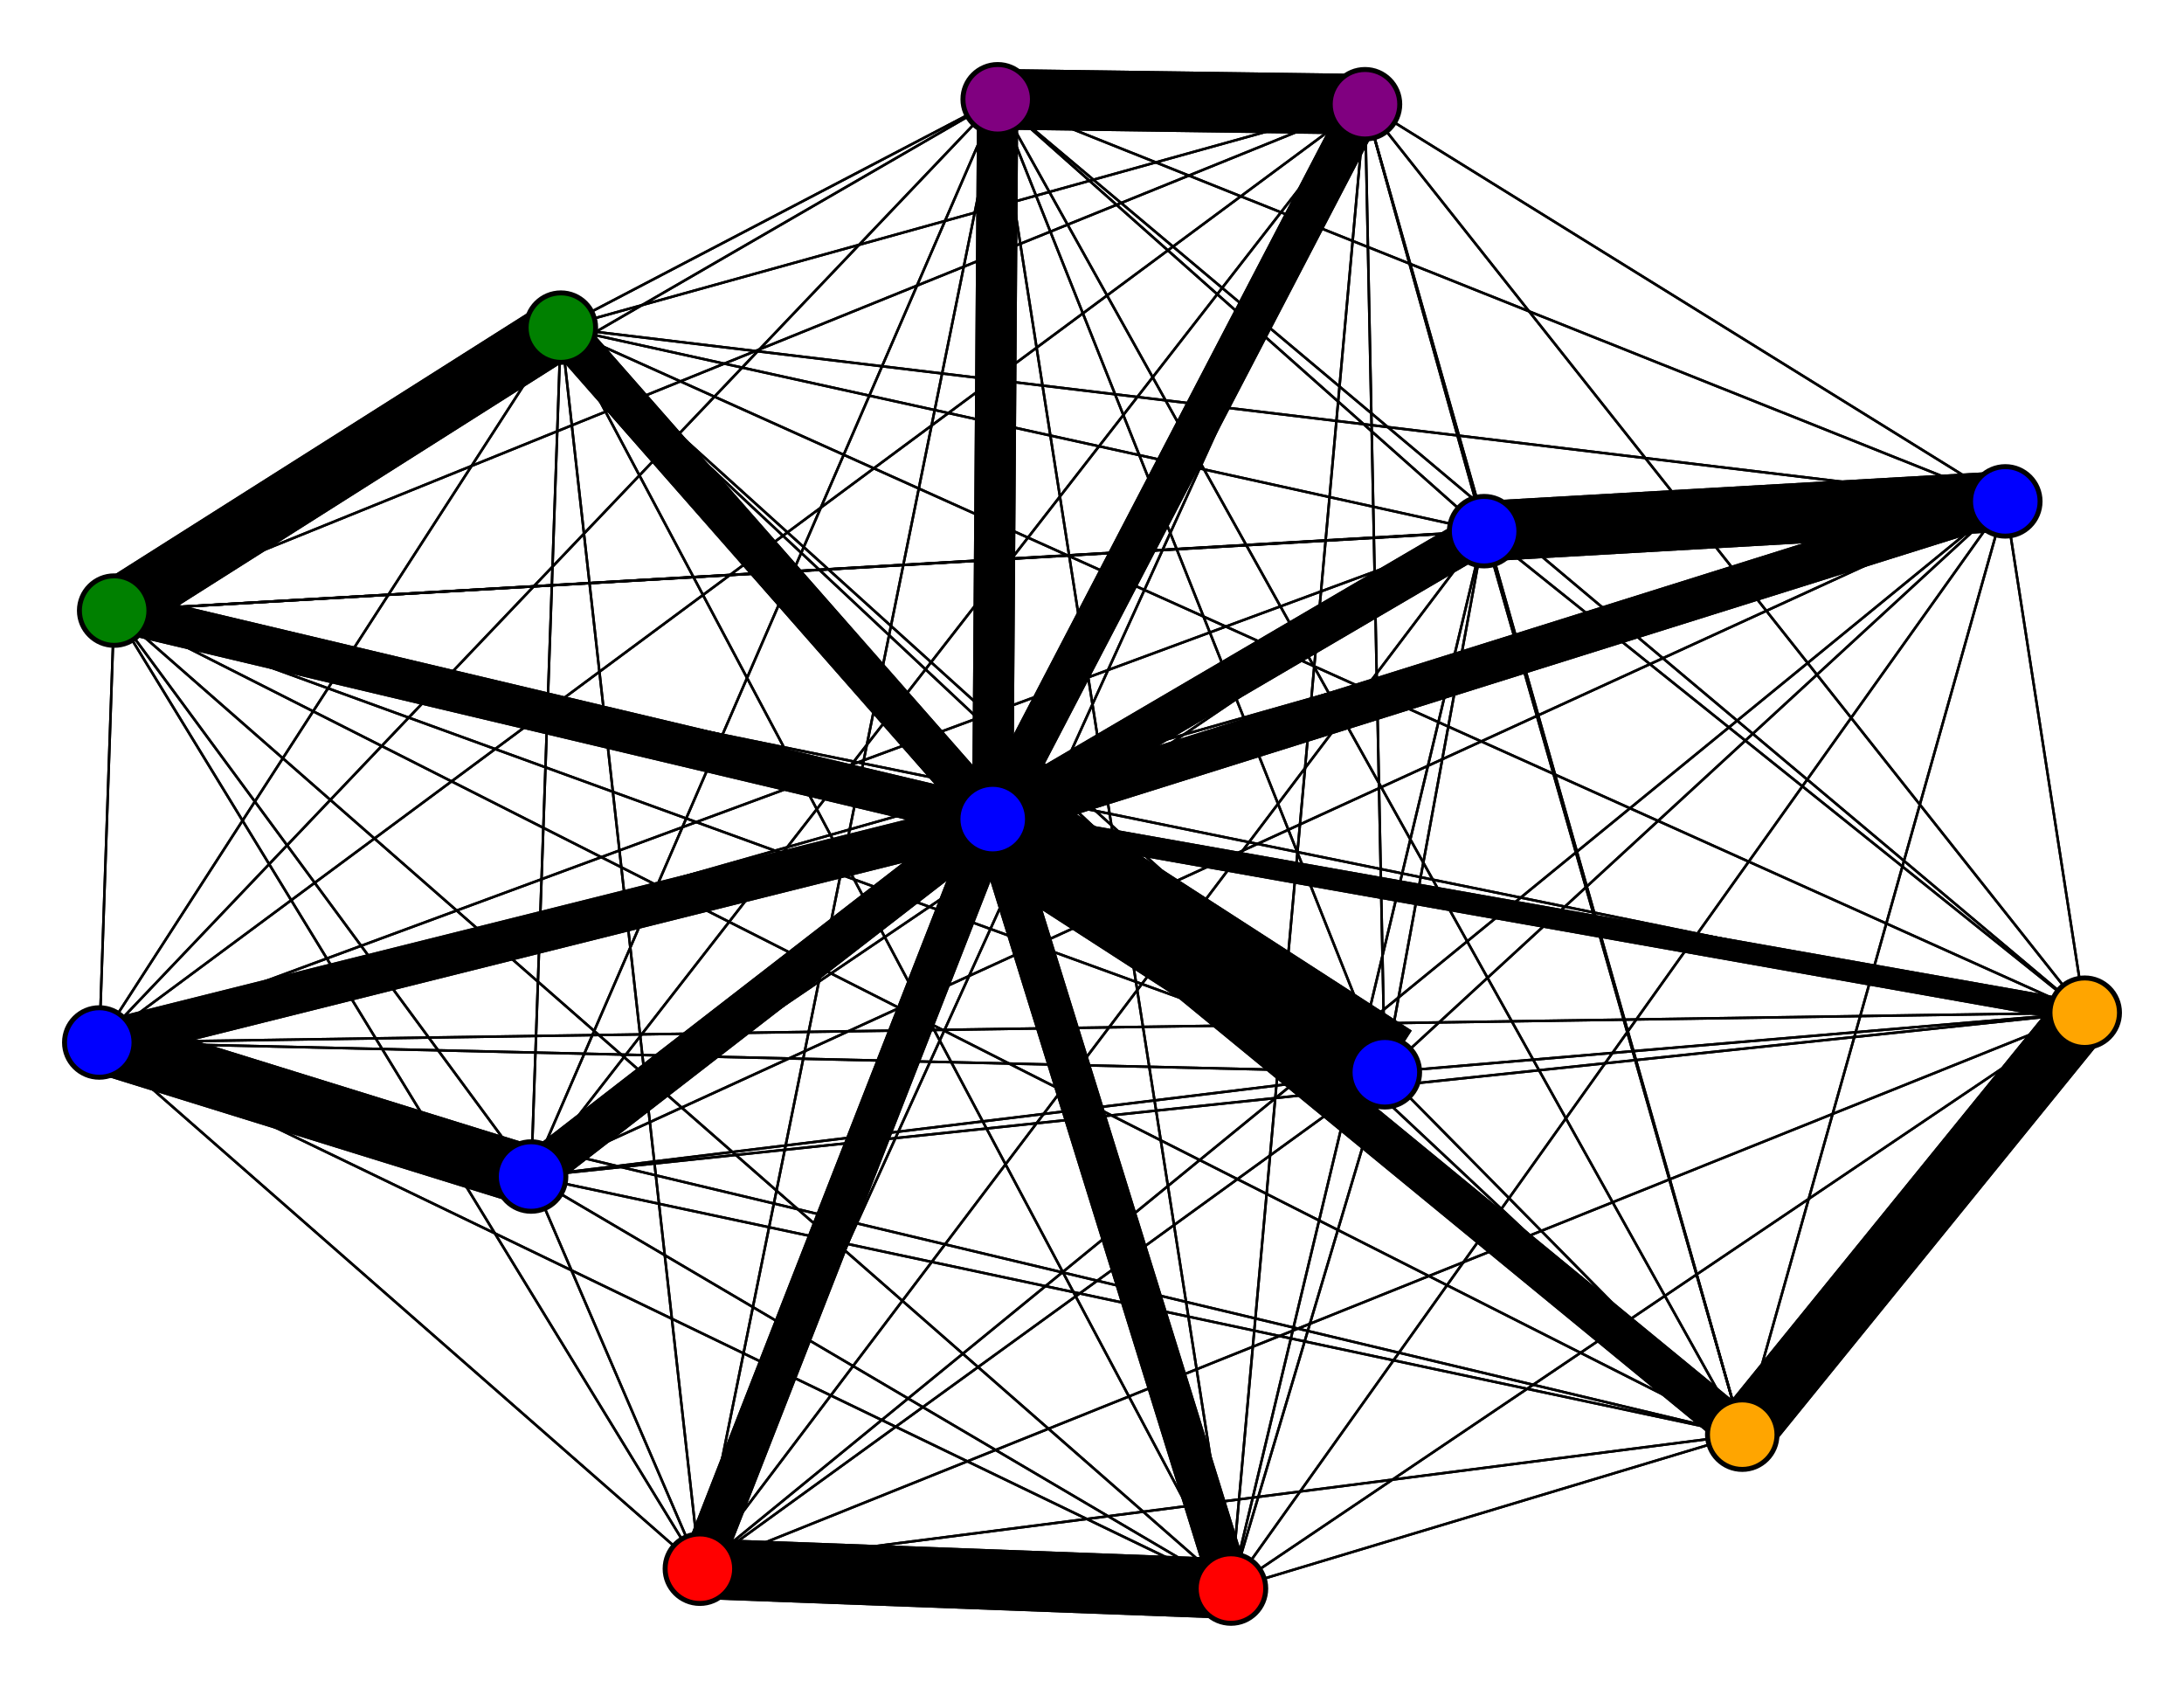 <svg width="440" height="340" xmlns="http://www.w3.org/2000/svg">
<path stroke-width="8.3" stroke="black" d="M 200 165 351 289"/>
<path stroke-width="0.5" stroke="black" d="M 107 237 275 21"/>
<path stroke-width="8.3" stroke="black" d="M 299 107 200 165"/>
<path stroke-width="0.5" stroke="black" d="M 299 107 351 289"/>
<path stroke-width="0.5" stroke="black" d="M 299 107 279 216"/>
<path stroke-width="0.5" stroke="black" d="M 299 107 201 20"/>
<path stroke-width="0.5" stroke="black" d="M 299 107 113 66"/>
<path stroke-width="0.5" stroke="black" d="M 299 107 248 320"/>
<path stroke-width="12.2" stroke="black" d="M 299 107 404 101"/>
<path stroke-width="0.5" stroke="black" d="M 107 237 420 204"/>
<path stroke-width="0.5" stroke="black" d="M 299 107 20 210"/>
<path stroke-width="0.5" stroke="black" d="M 299 107 141 316"/>
<path stroke-width="0.5" stroke="black" d="M 299 107 23 123"/>
<path stroke-width="0.5" stroke="black" d="M 299 107 420 204"/>
<path stroke-width="0.5" stroke="black" d="M 299 107 275 21"/>
<path stroke-width="8.3" stroke="black" d="M 141 316 200 165"/>
<path stroke-width="0.5" stroke="black" d="M 141 316 351 289"/>
<path stroke-width="0.5" stroke="black" d="M 141 316 279 216"/>
<path stroke-width="0.5" stroke="black" d="M 141 316 201 20"/>
<path stroke-width="0.5" stroke="black" d="M 299 107 107 237"/>
<path stroke-width="0.5" stroke="black" d="M 107 237 23 123"/>
<path stroke-width="0.5" stroke="black" d="M 107 237 141 316"/>
<path stroke-width="0.5" stroke="black" d="M 107 237 299 107"/>
<path stroke-width="0.5" stroke="black" d="M 20 210 279 216"/>
<path stroke-width="0.5" stroke="black" d="M 20 210 201 20"/>
<path stroke-width="0.5" stroke="black" d="M 20 210 113 66"/>
<path stroke-width="0.5" stroke="black" d="M 20 210 248 320"/>
<path stroke-width="0.5" stroke="black" d="M 20 210 404 101"/>
<path stroke-width="12.2" stroke="black" d="M 20 210 107 237"/>
<path stroke-width="0.5" stroke="black" d="M 20 210 299 107"/>
<path stroke-width="0.5" stroke="black" d="M 20 210 141 316"/>
<path stroke-width="0.5" stroke="black" d="M 20 210 23 123"/>
<path stroke-width="0.5" stroke="black" d="M 20 210 420 204"/>
<path stroke-width="0.5" stroke="black" d="M 20 210 275 21"/>
<path stroke-width="8.3" stroke="black" d="M 107 237 200 165"/>
<path stroke-width="0.5" stroke="black" d="M 107 237 351 289"/>
<path stroke-width="0.5" stroke="black" d="M 107 237 279 216"/>
<path stroke-width="0.5" stroke="black" d="M 107 237 201 20"/>
<path stroke-width="0.5" stroke="black" d="M 107 237 113 66"/>
<path stroke-width="0.5" stroke="black" d="M 107 237 248 320"/>
<path stroke-width="0.5" stroke="black" d="M 107 237 404 101"/>
<path stroke-width="12.2" stroke="black" d="M 107 237 20 210"/>
<path stroke-width="0.5" stroke="black" d="M 141 316 113 66"/>
<path stroke-width="12.2" stroke="black" d="M 141 316 248 320"/>
<path stroke-width="0.5" stroke="black" d="M 141 316 404 101"/>
<path stroke-width="0.5" stroke="black" d="M 141 316 20 210"/>
<path stroke-width="0.5" stroke="black" d="M 420 204 248 320"/>
<path stroke-width="0.5" stroke="black" d="M 420 204 404 101"/>
<path stroke-width="0.5" stroke="black" d="M 420 204 20 210"/>
<path stroke-width="0.5" stroke="black" d="M 420 204 107 237"/>
<path stroke-width="0.5" stroke="black" d="M 420 204 299 107"/>
<path stroke-width="0.5" stroke="black" d="M 420 204 141 316"/>
<path stroke-width="0.5" stroke="black" d="M 420 204 23 123"/>
<path stroke-width="0.5" stroke="black" d="M 420 204 275 21"/>
<path stroke-width="8.3" stroke="black" d="M 275 21 200 165"/>
<path stroke-width="0.5" stroke="black" d="M 275 21 351 289"/>
<path stroke-width="0.5" stroke="black" d="M 275 21 279 216"/>
<path stroke-width="12.2" stroke="black" d="M 275 21 201 20"/>
<path stroke-width="0.5" stroke="black" d="M 275 21 113 66"/>
<path stroke-width="0.5" stroke="black" d="M 275 21 248 320"/>
<path stroke-width="0.5" stroke="black" d="M 275 21 404 101"/>
<path stroke-width="0.5" stroke="black" d="M 275 21 20 210"/>
<path stroke-width="0.5" stroke="black" d="M 275 21 107 237"/>
<path stroke-width="0.5" stroke="black" d="M 275 21 299 107"/>
<path stroke-width="0.5" stroke="black" d="M 275 21 141 316"/>
<path stroke-width="0.5" stroke="black" d="M 420 204 113 66"/>
<path stroke-width="0.5" stroke="black" d="M 20 210 351 289"/>
<path stroke-width="0.5" stroke="black" d="M 420 204 201 20"/>
<path stroke-width="12.2" stroke="black" d="M 420 204 351 289"/>
<path stroke-width="0.5" stroke="black" d="M 141 316 107 237"/>
<path stroke-width="0.5" stroke="black" d="M 141 316 299 107"/>
<path stroke-width="0.5" stroke="black" d="M 141 316 23 123"/>
<path stroke-width="0.5" stroke="black" d="M 141 316 420 204"/>
<path stroke-width="0.5" stroke="black" d="M 141 316 275 21"/>
<path stroke-width="8.3" stroke="black" d="M 23 123 200 165"/>
<path stroke-width="0.5" stroke="black" d="M 23 123 351 289"/>
<path stroke-width="0.5" stroke="black" d="M 23 123 279 216"/>
<path stroke-width="0.5" stroke="black" d="M 23 123 201 20"/>
<path stroke-width="12.2" stroke="black" d="M 23 123 113 66"/>
<path stroke-width="0.5" stroke="black" d="M 23 123 248 320"/>
<path stroke-width="0.5" stroke="black" d="M 23 123 404 101"/>
<path stroke-width="0.5" stroke="black" d="M 23 123 20 210"/>
<path stroke-width="0.5" stroke="black" d="M 23 123 107 237"/>
<path stroke-width="0.5" stroke="black" d="M 23 123 299 107"/>
<path stroke-width="0.5" stroke="black" d="M 23 123 141 316"/>
<path stroke-width="0.5" stroke="black" d="M 23 123 420 204"/>
<path stroke-width="0.5" stroke="black" d="M 23 123 275 21"/>
<path stroke-width="4.4" stroke="black" d="M 420 204 200 165"/>
<path stroke-width="0.5" stroke="black" d="M 420 204 279 216"/>
<path stroke-width="8.3" stroke="black" d="M 20 210 200 165"/>
<path stroke-width="0.5" stroke="black" d="M 404 101 275 21"/>
<path stroke-width="0.5" stroke="black" d="M 404 101 420 204"/>
<path stroke-width="12.2" stroke="black" d="M 351 289 420 204"/>
<path stroke-width="0.5" stroke="black" d="M 351 289 275 21"/>
<path stroke-width="20.0" stroke="black" d="M 279 216 200 165"/>
<path stroke-width="0.5" stroke="black" d="M 279 216 351 289"/>
<path stroke-width="0.5" stroke="black" d="M 279 216 201 20"/>
<path stroke-width="0.5" stroke="black" d="M 279 216 113 66"/>
<path stroke-width="0.5" stroke="black" d="M 279 216 248 320"/>
<path stroke-width="0.5" stroke="black" d="M 279 216 404 101"/>
<path stroke-width="0.5" stroke="black" d="M 279 216 20 210"/>
<path stroke-width="0.5" stroke="black" d="M 279 216 107 237"/>
<path stroke-width="0.5" stroke="black" d="M 279 216 299 107"/>
<path stroke-width="0.5" stroke="black" d="M 279 216 141 316"/>
<path stroke-width="0.5" stroke="black" d="M 279 216 23 123"/>
<path stroke-width="0.5" stroke="black" d="M 279 216 420 204"/>
<path stroke-width="0.5" stroke="black" d="M 279 216 275 21"/>
<path stroke-width="8.3" stroke="black" d="M 201 20 200 165"/>
<path stroke-width="0.5" stroke="black" d="M 201 20 351 289"/>
<path stroke-width="0.5" stroke="black" d="M 201 20 279 216"/>
<path stroke-width="0.5" stroke="black" d="M 201 20 113 66"/>
<path stroke-width="0.5" stroke="black" d="M 351 289 23 123"/>
<path stroke-width="0.5" stroke="black" d="M 201 20 248 320"/>
<path stroke-width="0.5" stroke="black" d="M 351 289 141 316"/>
<path stroke-width="0.5" stroke="black" d="M 351 289 107 237"/>
<path stroke-width="20.0" stroke="black" d="M 200 165 279 216"/>
<path stroke-width="8.3" stroke="black" d="M 200 165 201 20"/>
<path stroke-width="8.3" stroke="black" d="M 200 165 113 66"/>
<path stroke-width="8.3" stroke="black" d="M 200 165 248 320"/>
<path stroke-width="8.3" stroke="black" d="M 200 165 404 101"/>
<path stroke-width="8.3" stroke="black" d="M 200 165 20 210"/>
<path stroke-width="8.3" stroke="black" d="M 200 165 107 237"/>
<path stroke-width="8.3" stroke="black" d="M 200 165 299 107"/>
<path stroke-width="8.3" stroke="black" d="M 200 165 141 316"/>
<path stroke-width="8.3" stroke="black" d="M 200 165 23 123"/>
<path stroke-width="4.4" stroke="black" d="M 200 165 420 204"/>
<path stroke-width="8.3" stroke="black" d="M 200 165 275 21"/>
<path stroke-width="8.3" stroke="black" d="M 351 289 200 165"/>
<path stroke-width="0.5" stroke="black" d="M 351 289 279 216"/>
<path stroke-width="0.5" stroke="black" d="M 351 289 201 20"/>
<path stroke-width="0.5" stroke="black" d="M 351 289 113 66"/>
<path stroke-width="0.5" stroke="black" d="M 351 289 248 320"/>
<path stroke-width="0.5" stroke="black" d="M 351 289 404 101"/>
<path stroke-width="0.5" stroke="black" d="M 351 289 20 210"/>
<path stroke-width="0.5" stroke="black" d="M 351 289 299 107"/>
<path stroke-width="0.5" stroke="black" d="M 275 21 23 123"/>
<path stroke-width="0.5" stroke="black" d="M 201 20 404 101"/>
<path stroke-width="0.5" stroke="black" d="M 201 20 107 237"/>
<path stroke-width="0.5" stroke="black" d="M 248 320 404 101"/>
<path stroke-width="0.5" stroke="black" d="M 248 320 20 210"/>
<path stroke-width="0.5" stroke="black" d="M 248 320 107 237"/>
<path stroke-width="0.5" stroke="black" d="M 248 320 299 107"/>
<path stroke-width="12.2" stroke="black" d="M 248 320 141 316"/>
<path stroke-width="0.5" stroke="black" d="M 248 320 23 123"/>
<path stroke-width="0.5" stroke="black" d="M 248 320 420 204"/>
<path stroke-width="0.5" stroke="black" d="M 248 320 275 21"/>
<path stroke-width="8.3" stroke="black" d="M 404 101 200 165"/>
<path stroke-width="0.5" stroke="black" d="M 404 101 351 289"/>
<path stroke-width="0.5" stroke="black" d="M 404 101 279 216"/>
<path stroke-width="0.5" stroke="black" d="M 404 101 201 20"/>
<path stroke-width="0.5" stroke="black" d="M 404 101 113 66"/>
<path stroke-width="0.5" stroke="black" d="M 404 101 248 320"/>
<path stroke-width="0.5" stroke="black" d="M 404 101 20 210"/>
<path stroke-width="0.5" stroke="black" d="M 404 101 107 237"/>
<path stroke-width="12.2" stroke="black" d="M 404 101 299 107"/>
<path stroke-width="0.5" stroke="black" d="M 404 101 141 316"/>
<path stroke-width="0.5" stroke="black" d="M 404 101 23 123"/>
<path stroke-width="0.5" stroke="black" d="M 248 320 113 66"/>
<path stroke-width="0.5" stroke="black" d="M 201 20 20 210"/>
<path stroke-width="0.5" stroke="black" d="M 248 320 201 20"/>
<path stroke-width="0.5" stroke="black" d="M 248 320 351 289"/>
<path stroke-width="0.5" stroke="black" d="M 201 20 299 107"/>
<path stroke-width="0.5" stroke="black" d="M 201 20 141 316"/>
<path stroke-width="0.5" stroke="black" d="M 201 20 23 123"/>
<path stroke-width="0.5" stroke="black" d="M 201 20 420 204"/>
<path stroke-width="12.2" stroke="black" d="M 201 20 275 21"/>
<path stroke-width="8.3" stroke="black" d="M 113 66 200 165"/>
<path stroke-width="0.5" stroke="black" d="M 113 66 351 289"/>
<path stroke-width="0.5" stroke="black" d="M 113 66 279 216"/>
<path stroke-width="0.5" stroke="black" d="M 113 66 201 20"/>
<path stroke-width="0.5" stroke="black" d="M 113 66 248 320"/>
<path stroke-width="0.5" stroke="black" d="M 113 66 404 101"/>
<path stroke-width="0.5" stroke="black" d="M 113 66 20 210"/>
<path stroke-width="0.5" stroke="black" d="M 113 66 107 237"/>
<path stroke-width="0.5" stroke="black" d="M 113 66 299 107"/>
<path stroke-width="0.5" stroke="black" d="M 113 66 141 316"/>
<path stroke-width="12.2" stroke="black" d="M 113 66 23 123"/>
<path stroke-width="0.5" stroke="black" d="M 113 66 420 204"/>
<path stroke-width="0.5" stroke="black" d="M 113 66 275 21"/>
<path stroke-width="8.3" stroke="black" d="M 248 320 200 165"/>
<path stroke-width="0.5" stroke="black" d="M 248 320 279 216"/>
<path stroke-width="0.5" stroke="black" d="M 275 21 420 204"/>
<circle cx="200" cy="165" r="7.0" style="fill:blue;stroke:black;stroke-width:1.0"/>
<circle cx="351" cy="289" r="7.0" style="fill:orange;stroke:black;stroke-width:1.0"/>
<circle cx="279" cy="216" r="7.0" style="fill:blue;stroke:black;stroke-width:1.0"/>
<circle cx="201" cy="20" r="7.0" style="fill:purple;stroke:black;stroke-width:1.0"/>
<circle cx="113" cy="66" r="7.0" style="fill:green;stroke:black;stroke-width:1.0"/>
<circle cx="248" cy="320" r="7.0" style="fill:red;stroke:black;stroke-width:1.0"/>
<circle cx="404" cy="101" r="7.0" style="fill:blue;stroke:black;stroke-width:1.0"/>
<circle cx="20" cy="210" r="7.0" style="fill:blue;stroke:black;stroke-width:1.0"/>
<circle cx="107" cy="237" r="7.0" style="fill:blue;stroke:black;stroke-width:1.0"/>
<circle cx="299" cy="107" r="7.0" style="fill:blue;stroke:black;stroke-width:1.0"/>
<circle cx="141" cy="316" r="7.0" style="fill:red;stroke:black;stroke-width:1.0"/>
<circle cx="23" cy="123" r="7.0" style="fill:green;stroke:black;stroke-width:1.0"/>
<circle cx="420" cy="204" r="7.0" style="fill:orange;stroke:black;stroke-width:1.0"/>
<circle cx="275" cy="21" r="7.0" style="fill:purple;stroke:black;stroke-width:1.0"/>
</svg>
